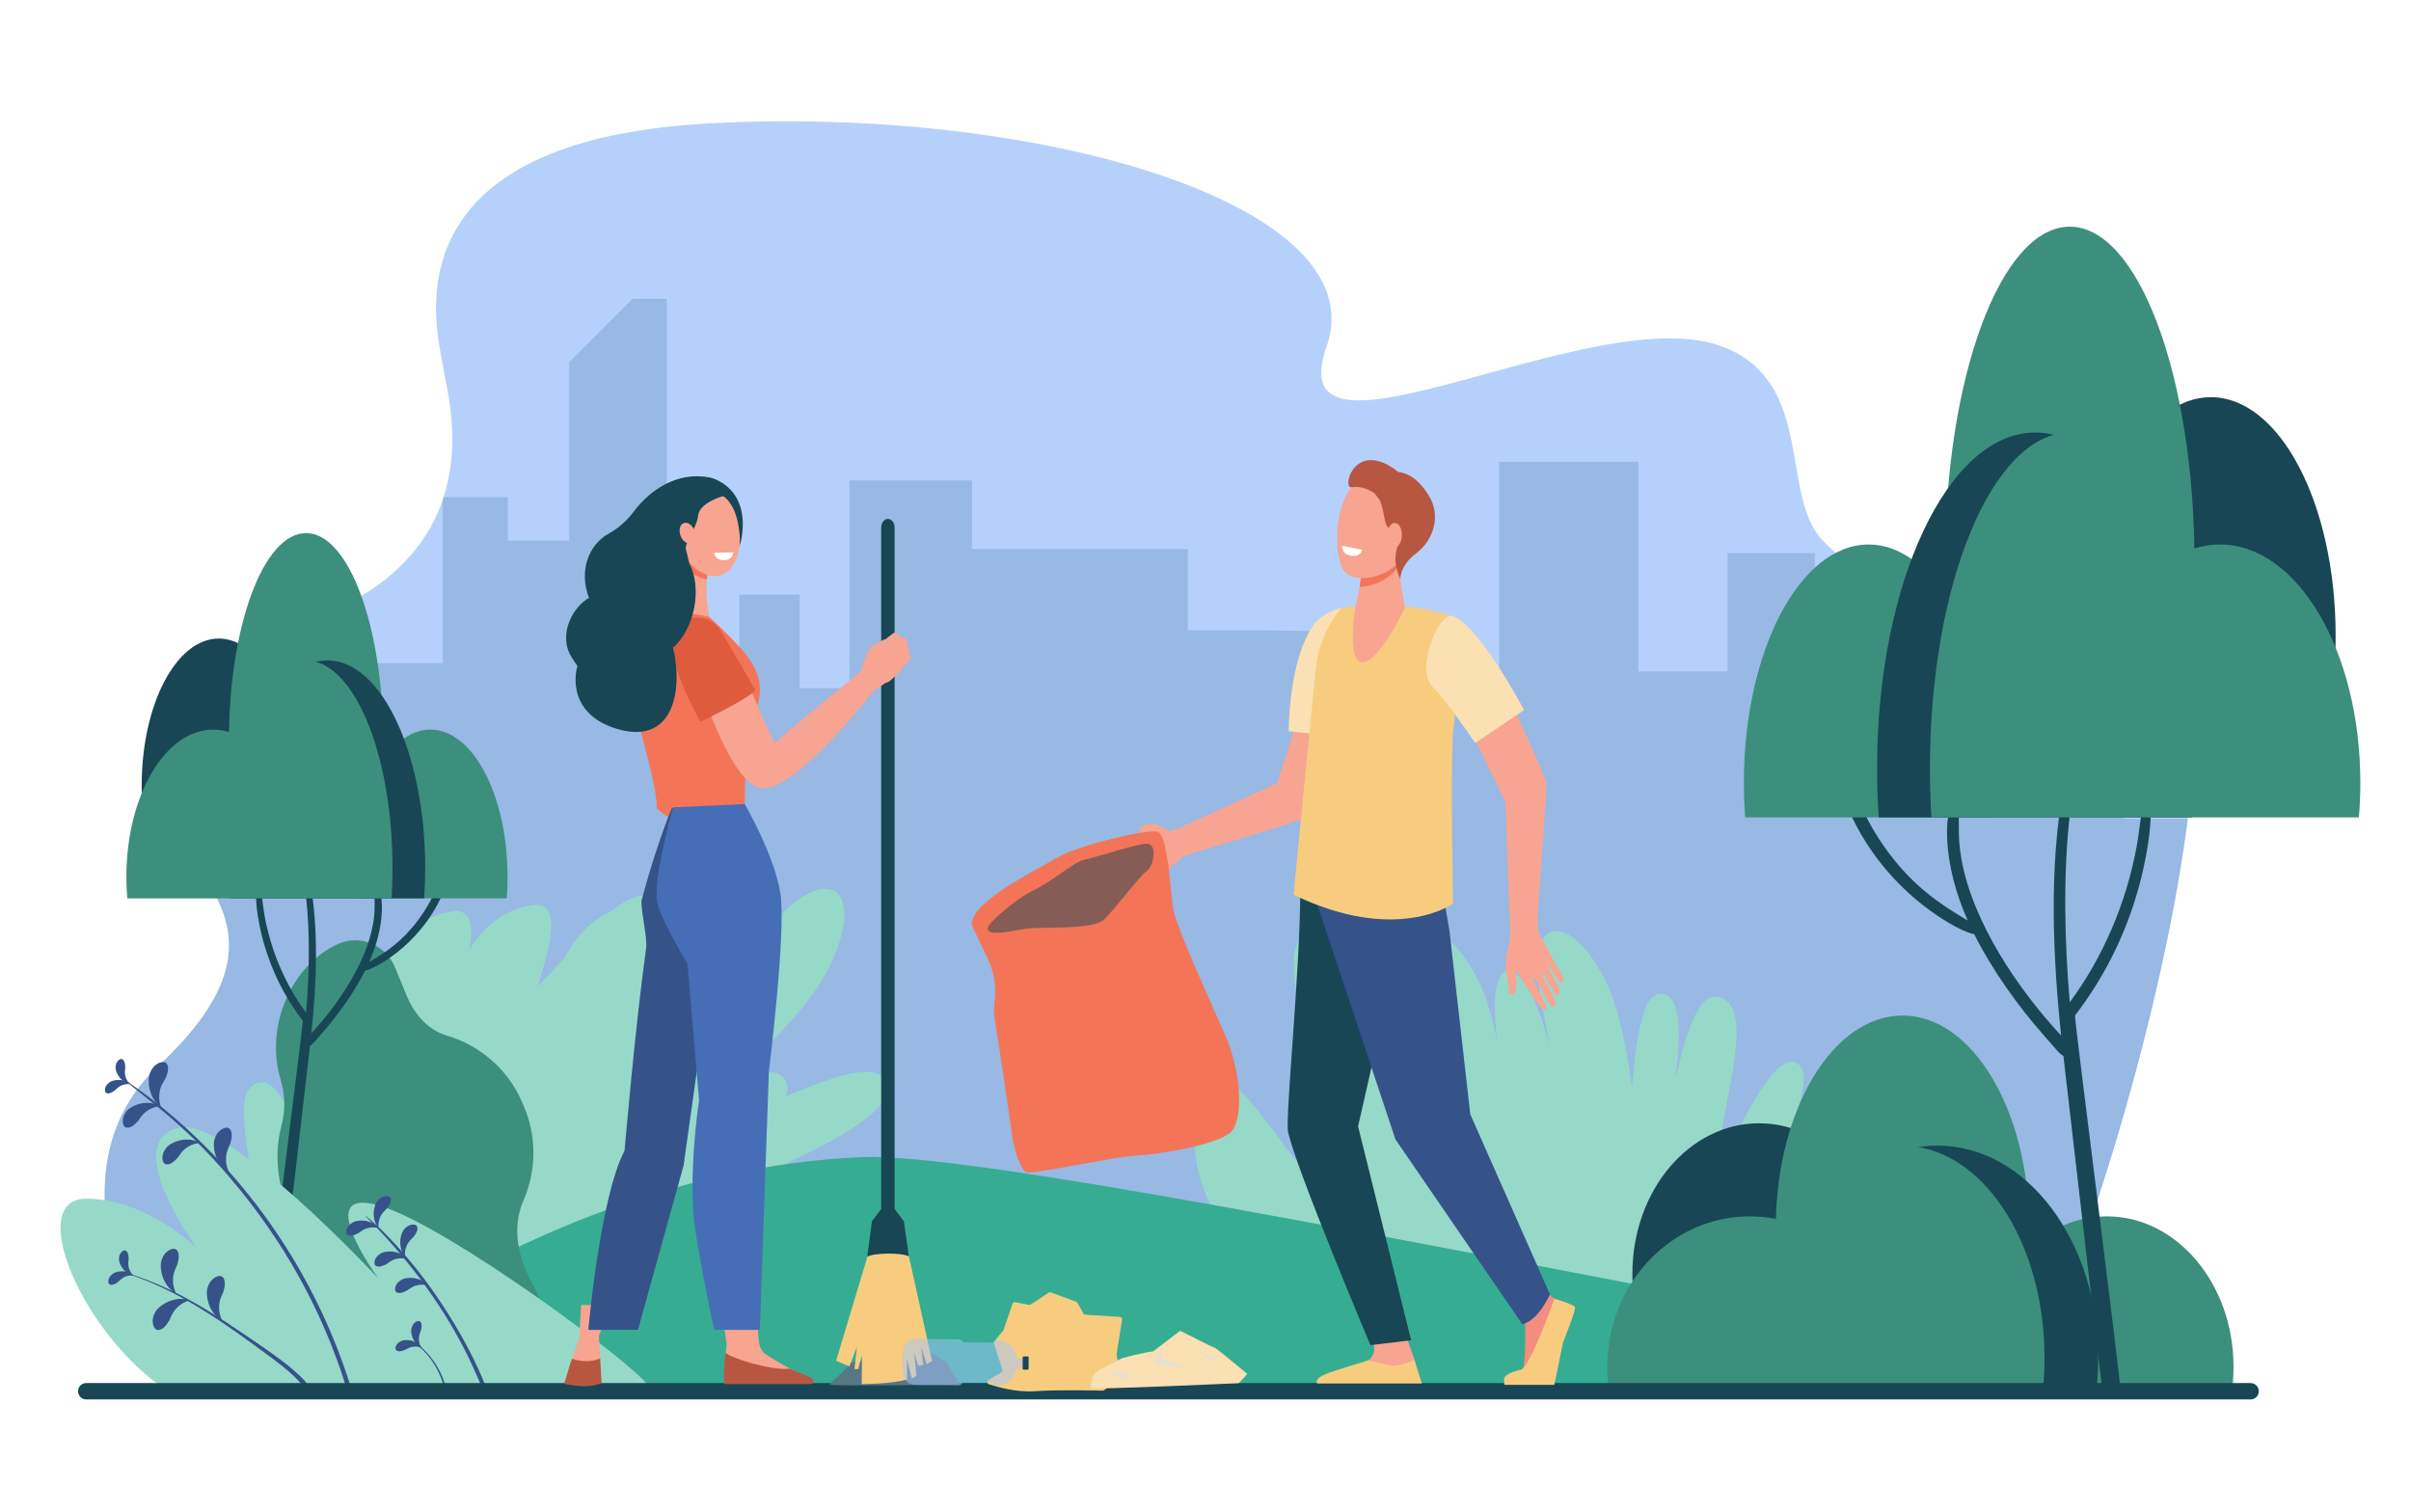 <?xml version="1.0" encoding="utf-8"?>
<!-- Generator: Adobe Illustrator 27.5.0, SVG Export Plug-In . SVG Version: 6.00 Build 0)  -->
<svg version="1.1" id="Layer_1" xmlns="http://www.w3.org/2000/svg" xmlns:xlink="http://www.w3.org/1999/xlink" x="0px" y="0px"
	 viewBox="0 0 3189 2000" style="enable-background:new 0 0 3189 2000;" xml:space="preserve">
<rect style="fill:#FFFFFF;" width="3189" height="2000"/>
<g>
	<path style="fill:#B5D1FB;" d="M2673.736,1829.889c96.019-144.187,333.028-952.154,178.229-1046.203
		c-170.067-103.324-306.728,68.882-440.351-67.869c-58.278-59.643-10.123-207.66-130.586-256.283
		c-169.206-68.296-593.206,188.413-526.396-1.013c66.813-189.426-387.709-320.099-821.222-295.013
		c-433.513,25.086-353.042,281.844-346.969,323.376c6.074,41.532,69.849,242.101-177.152,334.281
		c-247,92.18-190.312,217.789-166.017,289.71c21.16,62.642,140.71,136.752-33.405,298.827
		c-144.961,134.937-31.362,351.456,10.747,420.187H2673.736z"/>
	<path style="opacity:0.5;fill:#7AA3CC;" d="M2893.671,1083.254h-84.204V763.017c-90.998-33.638-172.575,1.777-249.859,7.555v57.018
		h-159.251v-95.895h-115.319v156.554h-118.065V610.847H1983.01c0,0,0,293.881,0,310.36h-54.914v-84.452h-53.541l-207.301-2.959
		h-96.099V726.202h-285.554v-90.636h-161.996v274.655h-65.897V786.626h-79.625v90.613h-96.1V395.242H836.68l-83.744,83.77v236.203
		h-81.222v-57.678h-84.917c-0.433,1.349-0.884,2.698-1.346,4.049c-0.001,0.003-0.001,0.005-0.003,0.007v215.668H453.654v-75.4
		c-13.543,6.843-28.29,13.305-44.364,19.304c-247,92.18-190.312,217.789-166.017,289.71c21.16,62.642,140.71,136.752-33.405,298.827
		c-144.961,134.937-31.362,351.456,10.747,420.187h2453.121C2736.336,1735.887,2858.859,1359.756,2893.671,1083.254
		L2893.671,1083.254z"/>
	<path style="fill:#96D9C9;" d="M919.017,1839.037c18.602-15.943,29.855-32.855,26.974-49.674
		c-5.14-30.004-47.736-10.723-49.354-32.385c-2.816-37.693,159.769-28.877,154.397-77.203
		c-5.252-47.25-124.752,30.043-129.752-4.105c-3.087-21.088,177.59-19.305,181.262-67.248
		c3.671-47.945-130.732-1.561-157.213-15.645c-26.482-14.084,254.734-99.412,226.586-162.109
		c-22.958-51.135-210.429,68.486-241.309,56.477c-30.88-12.01,118.928-113.232,165.236-205.863
		c47.889-95.793,8.745-144.023-67.048-67.843c-75.793,76.181-200.519,221.589-205.646,177.792
		c-5.126-43.797,80.073-205.729,10.861-193.607c-121.753,21.322-131.808,222.783-169.549,380.238
		c-3.997,16.674-44.727-179.621-94.103-120.449c-25.398,30.436,21.704,254.564,51.064,381.625H919.017z"/>
	<path style="fill:#96D9C9;" d="M681.016,1847.367c18.603-15.943,29.855-32.854,26.974-49.674
		c-5.14-30.003-47.736-10.722-49.355-32.384c-2.816-37.693,159.769-28.877,154.397-77.204
		c-5.253-47.25-124.753,30.043-129.752-4.105c-3.088-21.088,177.59-19.304,181.262-67.248c3.671-47.945-130.732-1.56-157.213-15.644
		c-26.481-14.084,254.734-99.413,226.587-162.11c-22.958-51.135-210.429,68.487-241.309,56.478
		c-30.88-12.011,118.928-113.233,165.236-205.863c47.889-95.793,8.746-144.024-67.048-67.845
		c-75.792,76.182-200.519,221.59-205.645,177.793c-5.126-43.797,80.073-205.729,10.861-193.607
		c-121.754,21.322-131.808,222.784-169.549,380.239c-3.997,16.673-48.35-203.743-97.726-144.571
		c-25.398,30.437,31,268.805,114,405.746H681.016z"/>
	<path style="fill:#96D9C9;" d="M786.896,1839.037c18.603-15.943,29.855-32.855,26.974-49.674
		c-5.14-30.004-47.736-10.723-49.355-32.385c-2.816-37.693,159.769-28.877,154.397-77.203
		c-5.253-47.25-124.753,30.043-129.752-4.105c-3.087-21.088,177.59-19.305,181.262-67.248
		c3.671-47.945-130.732-1.561-157.214-15.645c-26.481-14.084,254.734-99.412,226.587-162.109
		c-22.958-51.135-210.429,68.486-241.309,56.477c-30.88-12.01,118.928-113.232,165.236-205.863
		c47.889-95.793,8.746-144.023-67.048-67.843c-75.793,76.181-200.519,221.589-205.645,177.792
		c-5.126-43.797,80.073-205.729,10.861-193.607c-121.753,21.322-131.807,222.783-169.549,380.238
		c-3.997,16.674-80.491-280.694-126.553-218.908c-48.492,65.047,54.154,353.023,83.515,480.084H786.896z"/>
	<path style="fill:#96D9C9;" d="M2415.672,1677.65c-24.848-12.368-33.491,29.292-50.31,18.825
		c-29.266-18.214,64.411-132.886,25.944-154.944c-37.607-21.566-44.775,107.794-72.601,93.092
		c-17.184-9.079,94.188-197.717,60.853-226.213c-33.334-28.496-84.822,107.053-95.822,107.053
		c-27.289,0,50.228-183.695-11.033-196.758c-27.387-5.84-43.502,52.234-56.657,108.578c6.509-53.156,7.67-101.346-11.81-110.662
		c-29.887-14.293-39.879,51.22-45.425,122.014c-7.004-47.884-16.528-105.055-36.899-144.438
		c-44.855-86.719-101.36-83.921-85.91,12.739c3.729,23.322,8.896,50.906,14.102,79.059l-0.001-0.004
		c-32.36-131.342-88.343-137.865-69.022-5.122c-6.263-31.421-14.693-62.419-27.238-86.672
		c-44.855-86.719-101.36-83.921-85.91,12.739c6.017,37.636,15.782,86.367,23.4,130.68c-9.785,42.641-18.144,81.933-28.768,88.716
		c-0.227,0.145-0.45,0.271-0.672,0.388c-4.431-5.565-9.041-11.636-13.764-17.941c-11.135-43.297-15.99-151.648-48.541-214.581
		c-44.856-86.719-101.361-83.921-85.911,12.739c7.36,46.043,20.333,108.693,28.118,159.542c-9.411,30-9.013,59.218-1.098,88.602
		c-1.768,0.423-3.883-0.021-6.381-1.434c-34.997-19.802-108.546-169.511-136.735-112.154
		c-49.589,100.899,15.134,190.349,110.835,302.794c10.133,11.906-81.339,1.693-64.247,69.798
		c2.349,9.355,11.521,17.458,24.833,24.448h154.256h168.07h110.506h154.255h168.071
		C2438.168,1770.812,2446.517,1693.003,2415.672,1677.65z"/>
	<path style="fill:#36AD92;" d="M396.741,1830.373c0,0,325.053-282.356,744.177-299.701
		c140.741-5.825,717.039,110.949,1202.332,202.693c20.4,3.857,64.51,41.614,85.166,45.497
		c229.74,43.185,443.846,52.313,513.096,55.101L396.741,1830.373z"/>
	<g>
		<path style="fill:#184655;" d="M2492.551,1714.029c1.164-9.473,1.771-19.163,1.771-29.021
			c0-109.946-75.03-199.076-167.586-199.076c-92.555,0-167.585,89.13-167.585,199.076c0,9.858,0.607,19.549,1.771,29.021H2492.551z"
			/>
		<path style="fill:#3C8F7C;" d="M2682.213,1665.104c1.164-13.361,1.771-27.026,1.771-40.93c0-155.053-75.03-280.75-167.585-280.75
			s-167.585,125.697-167.585,280.75c0,13.903,0.606,27.568,1.771,40.93H2682.213z"/>
		<path style="fill:#3C8F7C;" d="M2620.853,1837.143c-1.165-9.475-1.771-19.163-1.771-29.021
			c0-109.947,75.03-199.076,167.585-199.076c92.554,0,167.585,89.129,167.585,199.076c0,9.858-0.606,19.547-1.771,29.021H2620.853z"
			/>
		<path style="fill:#184655;" d="M2352.646,1837.143c-1.478-13.36-2.246-27.025-2.246-40.928
			c0-155.055,95.116-280.752,212.447-280.752s212.447,125.697,212.447,280.752c0,13.902-0.77,27.567-2.246,40.928H2352.646z"/>
		<path style="fill:#3C8F7C;" d="M2515.764,1515.463c-58.641,0-111.027,39.877-145.602,102.416
			c-17.605-5.742-36.313-8.834-55.703-8.834c-104.111,0-188.512,89.129-188.512,199.076c0,9.858,0.683,19.547,1.993,29.021h574.343
			c1.31-13.36,1.992-27.025,1.992-40.928C2704.275,1641.16,2619.875,1515.463,2515.764,1515.463z"/>
	</g>
	<g>
		<path style="fill:#184655;" d="M2437.752,1044.431c0.15-5.014,7.07-8.908,10.74-4.462c3.658,4.432,3.503,1.438,7.066,11.025
			c10.229,27.518,25.263,54.142,42.762,77.409c33.528,44.579,66.721,67.068,104.406,89.353
			c-15.529-34.989-25.929-72.334-27.254-110.008c-0.482-13.729-0.219-27.968,5.654-40.565c1.641-3.519,7.942-2.796,8.582,1.125
			c3.165,19.44-1.494,34.097,4.798,68.889c15.015,83.02,74.438,171.076,131.763,232.739
			c-10.993-104.391-16.321-223.027,3.339-328.318c3.226-17.271,8.353-33.697,13.116-50.571c1.121-3.969,6.762-2.263,6.068,1.677
			c-0.99,5.615-10.356,78.071-10.922,83.064c-9.086,80.188-7.271,169.02-0.199,250.028c44.467-60.217,74.229-130.642,88.146-204.187
			c4.114-21.74,5.212-44.187,10.98-65.522c0.793-2.939,5.65-3.256,6.254,0c5.924,31.966-5.938,88.514-14.582,119.239
			c-17.518,62.264-45.547,118.076-83.866,167.935c-1.489,1.938,61.54,489.154,59.845,495.324
			c-2.857,10.404-20.982,17.706-23.794-0.753c-1.146-7.518-35.777-303.762-51.405-440.989c-5.904-3.254-9.703-9.041-24.894-26.114
			c-35.155-39.519-69.919-88.688-93.154-135.061c-13.943-0.793-114.629-49.783-164.573-161.339
			c-1.439-3.215-7.925-18.316-8.853-21.685C2436.982,1049.779,2437.666,1047.28,2437.752,1044.431z"/>
		<path style="fill:#184655;" d="M2761.113,886.462c-1.146-14.995-1.744-30.332-1.744-45.935
			c0-174.023,73.86-315.097,164.973-315.097c91.111,0,164.972,141.074,164.972,315.097c0,15.603-0.597,30.94-1.743,45.935H2761.113z
			"/>
		<path style="fill:#3C8F7C;" d="M2574.409,809.022c-1.147-21.148-1.743-42.776-1.743-64.781
			c0-245.419,73.859-444.371,164.972-444.371s164.972,198.952,164.972,444.371c0,22.005-0.597,43.633-1.743,64.781H2574.409z"/>
		<path style="fill:#3C8F7C;" d="M2634.812,1081.324c1.147-14.995,1.743-30.332,1.743-45.936
			c0-174.022-73.859-315.096-164.971-315.096c-91.112,0-164.973,141.074-164.973,315.096c0,15.604,0.596,30.94,1.743,45.936
			H2634.812z"/>
		<path style="fill:#184655;" d="M2898.838,1081.324c1.453-21.147,2.211-42.775,2.211-64.779
			c0-245.42-93.633-444.372-209.136-444.372c-115.502,0-209.134,198.951-209.134,444.372c0,22.004,0.756,43.632,2.21,64.779
			H2898.838z"/>
		<path style="fill:#3C8F7C;" d="M2738.262,572.173c57.727,0,109.297,63.116,143.332,162.102
			c17.33-9.089,35.745-13.983,54.834-13.983c102.488,0,185.572,141.074,185.572,315.097c0,15.604-0.672,30.939-1.961,45.935
			h-565.388c-1.29-21.147-1.962-42.775-1.962-64.779C2552.689,771.125,2635.773,572.173,2738.262,572.173z"/>
	</g>
	<path style="fill:#3C8F7C;" d="M538.304,1318.048l-16.289-39.44c-12.66-28.999-45.849-42.5-74.132-30.152l0,0
		c-61.857,27.002-98.039,109.196-76.737,179.62c6.019,19.899,6.538,41.17,1.065,61.509c-7.364,27.368-10.517,72.061,16.491,129.343
		l8.445,27.282c13.312,30.496,39.698,52.869,71.225,61.83c18.439,5.242,34.606,18.594,42.997,37.816l17.41,39.881
		c19.247,44.094,69.711,64.619,112.713,45.848l24.535-10.711c43.003-18.771,62.261-69.732,43.014-113.824l0,0
		c-31.371-52.613-28.294-92.224-16.578-119.211c17.226-39.684,17.629-85.092,0.085-125.281l-2.46-5.635
		c-18.517-42.42-54.937-73.799-98.628-86.877C572.17,1364.271,552.176,1349.826,538.304,1318.048z"/>
	<g>
		<path style="fill:#184655;" d="M590.238,1165.578c-0.093-3.1-4.372-5.508-6.641-2.759c-2.262,2.74-2.166,0.89-4.369,6.817
			c-6.325,17.014-15.62,33.476-26.44,47.862c-20.73,27.563-41.253,41.469-64.555,55.246c9.602-21.634,16.032-44.724,16.851-68.018
			c0.298-8.488,0.135-17.292-3.496-25.081c-1.014-2.176-4.911-1.729-5.306,0.695c-1.957,12.02,0.923,21.082-2.967,42.594
			c-9.284,51.332-46.025,105.777-81.47,143.904c6.797-64.545,10.092-137.899-2.065-203.001c-1.994-10.679-5.163-20.836-8.109-31.269
			c-0.693-2.454-4.181-1.398-3.752,1.037c0.612,3.472,6.403,48.271,6.753,51.359c5.618,49.58,4.496,104.505,0.123,154.593
			c-27.494-37.232-45.896-80.776-54.501-126.25c-2.544-13.441-3.223-27.319-6.789-40.513c-0.492-1.816-3.495-2.013-3.867,0
			c-3.663,19.766,3.671,54.729,9.016,73.727c10.832,38.498,28.162,73.007,51.855,103.835c0.921,1.198-38.05,302.446-37.003,306.261
			c1.767,6.433,12.974,10.947,14.712-0.466c0.708-4.647,22.122-187.817,31.784-272.665c3.651-2.012,6-5.59,15.392-16.146
			c21.737-24.435,43.232-54.836,57.598-83.508c8.621-0.491,70.875-30.782,101.756-99.758c0.89-1.987,4.9-11.324,5.474-13.406
			C590.713,1168.885,590.291,1167.34,590.238,1165.578z"/>
		<path style="fill:#184655;" d="M390.302,1067.906c0.71-9.271,1.078-18.755,1.078-28.402c0-107.599-45.668-194.825-102.003-194.825
			c-56.334,0-102.002,87.227-102.002,194.825c0,9.647,0.369,19.131,1.078,28.402H390.302z"/>
		<path style="fill:#3C8F7C;" d="M505.742,1020.024c0.71-13.076,1.079-26.449,1.079-40.055
			c0-151.744-45.669-274.756-102.003-274.756c-56.335,0-102.003,123.012-102.003,274.756c0,13.606,0.369,26.978,1.078,40.055
			H505.742z"/>
		<path style="fill:#3C8F7C;" d="M468.395,1188.39c-0.709-9.271-1.078-18.755-1.078-28.401c0-107.6,45.667-194.826,102.002-194.826
			c56.335,0,102.003,87.226,102.003,194.826c0,9.646-0.369,19.13-1.078,28.401H468.395z"/>
		<path style="fill:#184655;" d="M305.147,1188.39c-0.899-13.075-1.367-26.448-1.367-40.054
			c0-151.744,57.894-274.756,129.309-274.756c71.415,0,129.308,123.013,129.308,274.756c0,13.605-0.467,26.979-1.366,40.054H305.147
			z"/>
		<path style="fill:#3C8F7C;" d="M404.431,873.58c-35.693,0-67.579,39.025-88.623,100.229c-10.715-5.62-22.101-8.646-33.904-8.646
			c-63.369,0-114.74,87.226-114.74,194.826c0,9.648,0.416,19.13,1.213,28.401h349.581c0.798-13.075,1.213-26.448,1.213-40.054
			C519.171,996.592,467.8,873.58,404.431,873.58z"/>
	</g>
	<path style="fill:#96D9C9;" d="M855.829,1831.08c-25.029-32.449-260.16-205.919-349.652-234.891
		c-98.785-31.979-5.681,95.035-5.681,95.035s-199.289-214.78-264.086-199.443c-79.597,18.84,24.537,159.708,24.537,159.708
		s-66.394-65.771-146.908-65.771c-78.36,0-10.801,167.233,95.485,245.749L855.829,1831.08z"/>
	<g>
		<g>
			<g>
				<path style="fill:#355389;" d="M156.824,1423.674c7.539,4.553,14.448,10.685,21.327,16.166
					c37.433,29.82,75.41,58.675,127.046,119.342c69.039,81.113,120.608,173.226,152.058,273.822c1.125,3.6,6.798,2.057,5.654-1.563
					c-20.461-64.709-49.478-126.612-85.97-183.784C278.349,1493.192,155.495,1422.871,156.824,1423.674L156.824,1423.674z"/>
			</g>
			<g>
				<path style="fill:#355389;" d="M482.855,1608.17c51.712,51.5,96.794,109.869,130.497,174.785
					c9.462,18.223,17.466,36.973,25.716,55.755c1.095,2.493,5.337,0.715,4.415-1.867c-0.919-2.573-1.839-5.147-2.759-7.722
					c-0.541-1.514-3.273-1.436-3.031,0.411c0.349,2.651,0.697,5.304,1.045,7.955c1.581-0.215,3.163-0.43,4.745-0.645
					c-12.818-33.939-30.607-66.648-49.75-97.37C536.357,1647.393,476.946,1602.284,482.855,1608.17L482.855,1608.17z"/>
			</g>
			<path style="fill:#355389;" d="M218.939,1426.454c-1.409,2.826-7.229,10.486-8.017,19.628
				c-1.526,8.776,1.978,19.034,2.153,18.634c0.534,0.142-8.691-5.769-12.773-16.595c-4.784-10.267-4.427-25.447-0.918-30.934
				c5.71-12.103,18.137-14.923,21.301-9.853C223.995,1412.349,221.683,1420.088,218.939,1426.454z"/>
			<path style="fill:#355389;" d="M304.609,1512.723c-1.062,2.963-5.914,11.229-5.616,20.365c-0.475,8.861,4.2,18.592,4.327,18.176
				c0.546,0.076-9.275-4.676-14.591-14.9c-5.942-9.588-7.379-24.646-4.555-30.488c4.221-12.647,16.179-16.91,19.907-12.271
				C307.946,1498.171,306.572,1506.1,304.609,1512.723z"/>
			<path style="fill:#355389;" d="M547.026,1636.116c-1.528,1.751-7.093,6.126-9.348,12.493c-2.713,5.971-2.116,13.934-1.917,13.682
				c0.355,0.2-5.125-5.73-6.029-14.206c-1.509-8.206,1.558-18.96,5.075-22.216c6.31-7.561,15.688-7.256,17.004-3.053
				C553.241,1627.006,550.16,1632.09,547.026,1636.116z"/>
			<path style="fill:#355389;" d="M511.916,1598.429c-1.528,1.752-7.094,6.126-9.348,12.495c-2.713,5.969-2.116,13.933-1.917,13.681
				c0.355,0.2-5.125-5.73-6.029-14.206c-1.508-8.208,1.558-18.96,5.075-22.216c6.31-7.562,15.688-7.257,17.004-3.054
				C518.131,1589.318,515.051,1594.402,511.916,1598.429z"/>
			<path style="fill:#355389;" d="M473.963,1631.312c1.986-1.204,7.251-5.938,13.897-7.054c6.335-1.639,14.049,0.339,13.767,0.492
				c0.135,0.385-4.733-6.06-12.896-8.431c-7.796-2.92-18.888-1.766-22.698,1.14c-8.523,4.914-9.859,14.228-5.962,16.26
				C463.935,1635.861,469.464,1633.705,473.963,1631.312z"/>
			<path style="fill:#355389;" d="M511.215,1672.208c1.986-1.204,7.252-5.938,13.897-7.054c6.335-1.64,14.049,0.339,13.767,0.491
				c0.135,0.386-4.733-6.058-12.898-8.43c-7.795-2.919-18.888-1.766-22.697,1.14c-8.524,4.914-9.859,14.228-5.962,16.26
				C501.186,1676.758,506.715,1674.602,511.215,1672.208z"/>
			<path style="fill:#355389;" d="M538.462,1707.141c1.986-1.204,7.251-5.938,13.896-7.055c6.335-1.639,14.049,0.339,13.768,0.492
				c0.134,0.385-4.734-6.06-12.897-8.43c-7.796-2.92-18.888-1.767-22.698,1.139c-8.523,4.914-9.859,14.229-5.961,16.262
				C528.434,1711.689,533.962,1709.533,538.462,1707.141z"/>
			<path style="fill:#355389;" d="M182.639,1482.901c1.821-2.265,5.993-10.084,13.327-14.242c6.747-4.64,16.655-5.62,16.388-5.319
				c0.323,0.396-8.143-5.094-18.747-4.383c-10.405-0.092-22.949,6.016-26.188,11.063c-7.925,9.426-5.526,20.943-0.081,21.662
				C172.79,1492.545,178.37,1487.642,182.639,1482.901z"/>
			<path style="fill:#355389;" d="M235.075,1531.455c1.821-2.266,5.993-10.084,13.327-14.242c6.746-4.641,16.654-5.62,16.389-5.32
				c0.322,0.396-8.144-5.093-18.748-4.382c-10.406-0.091-22.949,6.015-26.189,11.062c-7.925,9.426-5.526,20.943-0.081,21.662
				C225.227,1541.098,230.807,1536.195,235.075,1531.455z"/>
			<path style="fill:#355389;" d="M151.755,1442.58c1.442-1.182,5.091-5.538,10.245-7.178c4.848-2.02,11.198-1.322,10.991-1.169
				c0.151,0.291-4.442-4.276-11.194-5.235c-6.522-1.437-15.204,0.736-17.903,3.477c-6.218,4.869-6.229,12.419-2.904,13.592
				C144.301,1447.33,148.45,1444.991,151.755,1442.58z"/>
			<path style="fill:#355389;" d="M165.682,1411.994c-0.074,1.865-1.352,7.41,0.439,12.525c1.306,5.099,5.679,9.77,5.677,9.512
				c0.322-0.055-6.079-0.989-10.902-5.824c-5.064-4.363-8.552-12.627-7.991-16.438c0.142-7.91,6.151-12.458,9.085-10.499
				C164.985,1403.164,165.616,1407.896,165.682,1411.994z"/>
			<g>
				<g>
					<path style="fill:#355389;" d="M546.183,1775.028c2.987,1.868,10.568,8.237,14.451,12.188
						c10.65,10.835,20.295,26.264,25.562,43.683c0.334,1.106,0.444,2.12,1.463,2.765c0.247,0.156,0.62,0.059,0.758-0.199
						c0.622-1.164,0.104-2.241-0.241-3.459c-2.476-8.74-7.559-19.711-15.214-30.381c-12.955-18.057-22.568-22.229-26.719-24.699
						C546.177,1774.887,546.119,1774.987,546.183,1775.028L546.183,1775.028z"/>
				</g>
				<path style="fill:#355389;" d="M535.642,1785.795c1.693-0.776,6.324-4.063,11.723-4.34c5.2-0.724,11.168,1.564,10.928,1.66
					c0.072,0.319-3.218-5.266-9.508-7.908c-5.946-3.046-14.893-3.149-18.196-1.185c-7.245,3.131-9.163,10.433-6.243,12.411
					C527.231,1788.498,531.835,1787.289,535.642,1785.795z"/>
				<path style="fill:#355389;" d="M556.838,1759.744c-0.543,1.786-3.18,6.824-2.739,12.229c-0.026,5.264,3.026,10.894,3.088,10.643
					c0.326,0.03-5.63-2.5-9.075-8.402c-3.797-5.508-5.084-14.389-3.58-17.932c2.135-7.616,9.097-10.489,11.44-7.849
					C558.394,1751.025,557.81,1755.763,556.838,1759.744z"/>
			</g>
			<g>
				<g>
					<path style="fill:#355389;" d="M163.184,1683.251c72.708,22.301,135.64,68.341,196.145,113.071
						c40.801,30.163,37.371,35.891,45.907,40.85c1.383,0.804,3.169-0.528,2.72-2.097c-2.196-7.658-10.523-14.142-16.18-19.383
						c-6.585-6.101-13.605-11.722-20.795-17.086c-15.383-11.476-31.364-22.212-47.212-33.028
						c-32.24-22.002-65.223-43.203-100.5-60.021c-19.34-9.219-39.319-17.017-59.92-22.902
						C162.964,1682.545,162.804,1683.135,163.184,1683.251L163.184,1683.251z"/>
				</g>
				<path style="fill:#355389;" d="M234.477,1672.908c-1.061,2.962-5.914,11.229-5.616,20.363c-0.475,8.862,4.2,18.593,4.327,18.178
					c0.545,0.076-9.276-4.677-14.591-14.9c-5.943-9.588-7.379-24.646-4.555-30.489c4.221-12.647,16.179-16.91,19.907-12.271
					C237.814,1658.355,236.44,1666.284,234.477,1672.908z"/>
				<path style="fill:#355389;" d="M295.445,1708.853c-1.061,2.962-5.914,11.229-5.616,20.364c-0.476,8.863,4.2,18.593,4.327,18.177
					c0.545,0.076-9.276-4.677-14.591-14.9c-5.943-9.587-7.379-24.646-4.555-30.487c4.22-12.648,16.179-16.912,19.907-12.271
					C298.782,1694.301,297.408,1702.229,295.445,1708.853z"/>
				<path style="fill:#355389;" d="M223.82,1746.955c1.466-2.784,4.284-11.951,11.213-17.889c6.206-6.326,16.526-9.422,16.304-9.048
					c0.424,0.353-9.697-3.719-20.81-0.763c-11.067,2.061-23.126,11.147-25.526,17.178c-6.47,11.652-1.548,23.385,4.383,23.019
					C215.352,1759.236,220.265,1752.873,223.82,1746.955z"/>
				<path style="fill:#355389;" d="M156.233,1695.752c1.442-1.181,5.091-5.537,10.245-7.178c4.847-2.02,11.199-1.322,10.992-1.168
					c0.15,0.291-4.442-4.277-11.195-5.236c-6.522-1.436-15.203,0.737-17.902,3.477c-6.217,4.869-6.229,12.419-2.904,13.592
					C148.778,1700.502,152.928,1698.164,156.233,1695.752z"/>
				<path style="fill:#355389;" d="M170.159,1665.166c-0.074,1.866-1.352,7.41,0.439,12.525c1.305,5.1,5.678,9.77,5.676,9.512
					c0.323-0.054-6.079-0.988-10.901-5.824c-5.065-4.363-8.552-12.627-7.992-16.438c0.142-7.91,6.151-12.458,9.085-10.498
					C169.463,1656.338,170.093,1661.068,170.159,1665.166z"/>
			</g>
		</g>
	</g>
	<path style="fill:#184655;" d="M2976.807,1851.275H114.104c-6.001,0-10.866-4.865-10.866-10.866l0,0
		c0-6.002,4.865-10.867,10.866-10.867h2862.702c6.002,0,10.865,4.865,10.865,10.867l0,0
		C2987.672,1846.41,2982.809,1851.275,2976.807,1851.275z"/>
	<g>
		<path style="fill:#567883;" d="M1110.04,1819.244l16.434-17.053l38.68-5.244l10.619-11.933l39.927-5.569l37.435,23.496
			l16.014,28.711c0,0-171.75,2.266-171.75-0.002C1097.399,1829.385,1110.04,1819.244,1110.04,1819.244z"/>
		<path style="fill:#184655;" d="M869.287,675.225c-8.472,34.933,37.374,60.297,73.675,61.225
			c23.593,0.603,34.437-1.82,38.252-26.683c6.188-40.326-10.428-64.91-33.706-75.084
			C917.469,621.555,876.276,646.407,869.287,675.225z"/>
		<path style="fill:#F8A492;" d="M2052.329,1265.15c-4.032-10.453-13.456-20.266-16.893-33.25
			c-1.155-4.361-1.686-10.404-1.839-16.98c3.49-48.729,13.126-175.288,11.479-181.6c-1.95-7.479-62.028-139.574-62.028-139.574
			l-50.458,47.03l58.371,119.806c0.488,6.997,5.06,136.766,5.06,136.766s1.631,26.299,1.473,39.955
			c-0.482,6.625-1.834,12.439-3.187,17.416c-1.7,6.262-3.5,19.188-3.123,22.306c0.438,3.626,1.585,11.071,2.335,15.54
			c0.748,4.471,1.443,9.746,2.123,12.064c0.414,1.41,0.078,4.683-0.247,7.028c-0.484,3.495,3.584,5.786,6.283,3.524
			c2.545-2.131,3.331-6.83,3.807-9.751c1.339-8.247-1.338-21.282-0.099-21.026s12.841,19.584,14.309,21.707
			c1.469,2.125,15.073,24.515,19.149,27.98c4.076,3.464,6.899,1.5,6.645-1.576c-0.22-2.648-16.731-34.976-16.731-34.976
			s-2.098-4.126,0.303-3.526c2.4,0.602,17.449,29.922,20.507,33.873c3.058,3.953,6.956,5.15,8.067,0.563
			c1.351-5.579-16.637-35.879-16.637-35.879s-2.188-3.838-0.305-4.145c1.882-0.306,14.271,24.856,16.504,26.573
			c2.232,1.717,5.956,1.18,6.105-3.213c0.18-5.174-16.11-32.085-16.11-32.085s-0.658-2.395,0.723-2.058
			c1.381,0.336,13.47,21.027,16.51,22.186c2.552,0.973,3.464-1.309,3.464-1.309
			C2070.891,1294.091,2056.361,1275.604,2052.329,1265.15z"/>
		<path style="fill:#F7CC7F;" d="M1154.56,1638.439l-48.668,161.65l17.52,7.418l10.123-25.77l-3.309,29.285h4.866l5.062-18.353
			l-0.389,38.267c0,0,40.492,0,59.958-6.249v-27.331l6.229,26.16l6.174-3.402c0,0-3.06-32.129-2.669-30.178
			c0.389,1.953,5.061,16.79,5.061,16.79l6.619-1.092l-2.726-23.507l7.397,22.256l7.008-3.904l-35.819-162.041l-18.689-20.695
			L1154.56,1638.439z"/>
		<g>
			<path style="fill:#184655;" d="M1174.414,1654.105c-4.892,0-8.859-5.113-8.859-11.42V697.792c0-6.307,3.967-11.42,8.859-11.42
				c4.894,0,8.859,5.113,8.859,11.42v944.893C1183.273,1648.992,1179.308,1654.105,1174.414,1654.105z"/>
		</g>
		<path style="fill:#F7A491;" d="M1004.047,1775.988c-1.977-14.186-2.6-35.98-2.393-61.132H951.97
			c5.168,35.611,9.213,63.329,9.213,63.329l-1.235,11.256l-0.032,33.24h108.699c0,0-23.071-10.336-55.343-30.764
			C1010.884,1790.408,1005.384,1785.592,1004.047,1775.988z"/>
		<path style="fill:#F7A491;" d="M792.143,1767.637l14.445-41.394h-37.823c-1.969,26.569-2.705,44.5-2.705,44.5l-9.614,27.218
			l-6.616,30.479c0,0,24.851,5.974,41.727-3.348l2.297-28.015L792.143,1767.637z"/>
		<path style="fill:#F47458;" d="M988.345,867.944c-13.117-17.931-67.238-69.872-73.249-69.765
			c-17.527,0.308-75.056,0.33-86.303,6.042l0.543,98.88c1.834,8.298,41.547,137.581,39.242,165.88l0.275,0.265
			c33.286,32.146,85.782,29.621,116.225-5.592l0,0c0,0-0.131-39.217,4.557-74.99C996.977,932.623,1020.929,912.485,988.345,867.944z
			"/>
		<path style="fill:#F7A491;" d="M897.46,742.516c0,0,1.518,36.48-1.761,50.311c-3.276,13.831-7.645,14.877,20.482,19.085
			c11.049,1.653,21.703,4.12,21.703,4.12s-2.886-20.311-3.323-28.884c-0.718-14.12,3.251-57.724,3.251-57.724L897.46,742.516z"/>
		<path style="fill:#F47458;" d="M918.88,760.669c5.787,3.129,11.192,4.975,16.177,5.742c0.957-17.225,2.756-36.989,2.756-36.989
			l-38.498,12.49C903.784,749.374,910.135,755.942,918.88,760.669z"/>
		<path style="fill:#B75742;" d="M793.849,1796.947c-14.845,6.613-30.826,2.625-37.254,0.516l-2.136,5.751l-8.185,27.296
			c0,0,32.579,8.083,49.455-1.236L793.849,1796.947z"/>
		<path style="fill:#B75742;" d="M958.792,1830.938h113.003c4.178-0.379,5.197-3.795,3.748-5.9
			c-2.983-4.334-16.167-7.516-30.983-14.421c-25.992,2.739-80.53-15.206-84.633-21.238
			C957.56,1801.455,956.469,1830.42,958.792,1830.938z"/>
		<path style="fill:#355389;" d="M970.361,1070.875l-66.226,471.111l-60.313,217.227H778.21c0,0,15.229-175.009,47.868-237.006
			c0,0,14.252-166.129,28.513-267.732c2.131-15.188-8.421-54.607-5.671-64.793c21.154-78.316,39.785-120.7,39.785-120.7
			L970.361,1070.875z"/>
		<path style="fill:#466EB6;" d="M909.288,1274.574l15.327,180.977c0,0-15.667,103.427-4.913,172.05
			c10.754,68.624,24.999,131.612,24.999,131.612h60.313l11.985-341.764c0,0,23.182-185.701,15.155-236.059
			c-8.027-50.357-47.077-117.736-47.077-117.736l-94.871,4.338c0,0-25.728,92.186-21.378,123.123
			C872.058,1214.088,909.288,1274.574,909.288,1274.574z"/>
		<path style="fill:#184655;" d="M1202.2,1661.98l-6.666-46.346l-12.691-16.954h-6.615h-3.628h-6.615l-12.689,16.954l-6.196,46.715
			C1156.586,1657.223,1192.715,1656.854,1202.2,1661.98z"/>
		<path style="fill:#F8A492;" d="M1527.554,1090.035c17.813,5.563,16.489,8.967,18.786,9.605c2.716,0.753,36.75-15.086,36.75-15.086
			s100.583-45.85,105.936-48.564l37.096-114.95l47.416,27.923c0,0-42.166,128.343-47.475,132.68
			c-5.311,4.335-147.813,46.466-160.244,50.679c0,0-13.088,11.856-21.515,18.957c-8.427,7.101-19.15,9.072-21.787,10.608
			c-0.39,0.227-9.439,4.696-21.899,6.477c-10.739,1.533-1.335-6.017-1.335-6.017s19.328-7.27,18.534-9.075
			c-0.611-1.392-10.949,3.356-22.812,5.208c-3.05,0.475-6.061,0.931-8.831,1.323c-7.271,1.026-10.053-4.212-2.635-6.79
			c2.621-0.91,7.006-2.29,10.266-2.723c3.521-0.467,6.584-2.304,9.476-3.256c5.74-1.893,9.948-3.18,9.745-3.434
			c-0.263-0.328,0.625-1.707-2.629-1.326c-3.912,0.457-11.971,3.705-17.786,3.827c-3.296,0.067-10.162,0.729-10.162,0.729
			s-11.28-0.433-11.447-1.222c-0.914-4.274,7.131-6.798,11.646-6.167c2.978-1.411,10.226-1.854,10.226-1.854
			s14.353-4.958,13.726-7.504c-0.514-2.091-37.039,1.505-37.709-2.846c-0.546-3.552,10.377-5.245,10.377-5.245
			s6.697-0.396,8.907-0.737c2.59-0.401,10.243-2.339,10.243-2.339s26.339-8.283,25.581-10.642c-0.758-2.355-4.631-7.55-6.432-7.742
			c-1.8-0.193-5.175,1.584-6.976,1.391c-1.8-0.192-4.085-2.341-4.157-5.078c-0.074-2.736,8.771-5.908,8.771-5.908
			S1522.412,1088.43,1527.554,1090.035z"/>
		<path style="fill:#F48C7F;" d="M2003.139,1733.439c0,0,13.739,13.444,14.05,18.379c0.312,4.934,1.218,57.793-4.392,62.728
			c-5.608,4.934-22.084,8.433-16.786,13.983c4.002,4.195,34.8,3.299,55.212,2.172c5.959-0.328,13.43-48.006,15.791-55.012
			c3.427-10.178,11.762-33.102,8.646-40.194c-1.519-3.456-8.782-10.561-19.017-17.189c-10.766-6.974-21.066-22.498-21.066-22.498
			L2003.139,1733.439z"/>
		<path style="fill:#F7A491;" d="M1858.976,1764.748c0,0,12.296,34.832,12.311,34.922c0.914,5.519,4.514,19.154,4.514,24.17
			c0,18.848-84.754-15.998-65.759-24.352c1.72-0.756,7.112-6.794,7.679-13.208c0.871-9.884-7.141-22.28-7.141-22.28
			L1858.976,1764.748z"/>
		<g>
			<path style="fill:#184655;" d="M1726.02,1116.106c0,0-6.178,62.445-6.178,63.376c0,101.016-19.968,298.331-16.17,317.322
				c9.262,46.322,108.962,282.623,108.962,282.623l53.886-6.459l-70.219-282.92l25.839-113.877l36.565-225.098L1726.02,1116.106z"/>
			<path style="fill:#355389;" d="M1906.864,1171.34l10.224,59.186l27.662,243.582l105.352,238.065c0,0-14.819,34.641-36.681,39.506
				l-167.674-244.421L1741.593,1194.5l3.657-69.482L1906.864,1171.34z"/>
		</g>
		<path style="fill:#FAE0B2;" d="M1704.528,967.426l74.721,7.65c0,0,3.427-61.432,3.427-90.736c0-35.552-3.019-81.344-7.3-80.358
			c-12.016,2.767-28.196,9.418-37.831,22.694C1704.209,872.61,1704.528,967.426,1704.528,967.426z"/>
		<path style="fill:#F7CC7F;" d="M1741.237,878.069c-1.565,10.839-30.289,305.523-30.289,305.523
			c136.049,65.896,211.12,11.739,211.12,11.739s-4.451-206.931,0.885-235.097c3.529-18.635,7.931-142.46-4.11-145.928
			c-15.451-4.45-33.168-9.177-52.479-11.187c-16.484-1.716-80.518-2.71-91.975,1.149
			C1774.389,804.268,1747.817,832.486,1741.237,878.069z"/>
		<path style="fill:#FAE0B2;" d="M2015.957,939.329l-64.729,43.584c0,0-36.481-54.444-56.065-73.826
			c-24.532-24.281,8.937-98.663,24.742-94.455C1955.26,824.045,2015.957,939.329,2015.957,939.329z"/>
		<path style="fill:#F7CC7F;" d="M2055.977,1717.971c0,0-31.667,89.414-44.061,93.73c-3.291,1.146-19.084,4.054-22.063,11.059
			c-0.897,2.11,0,9.158,0,9.158h66.002c0,0,8.349-39.396,11.647-56.707c0,0,17.472-42.293,15.53-46.137
			S2055.977,1717.971,2055.977,1717.971z"/>
		<path style="fill:#F7CC7F;" d="M1880.622,1830.059l-9.707-30.748c0,0-20.383,8.648-30.574,7.206
			c-10.191-1.44-30.089-7.206-30.089-7.206c-40.68,13.428-74.006,19.945-67.943,30.748l0,0H1880.622z"/>
		<path style="fill:#F7A491;" d="M1848.278,742.612l10.009,61.373c0,0-36.641,78.09-58.534,71.516
			c-18.37-5.516-7.067-72.586-7.067-72.586s10.012-36.019,7.009-54.043C1796.692,730.847,1848.278,742.612,1848.278,742.612z"/>
		<path style="fill:#F47458;" d="M1799.694,748.872c-3.002-18.024,48.584-6.26,48.584-6.26l0.833,5.28
			c-1.511,3.532-3.354,6.555-5.594,8.873c-11.523,11.927-29.533,19.091-45.107,19.633
			C1799.969,766.679,1800.926,756.263,1799.694,748.872z"/>
		<path style="fill:#F7A491;" d="M1856.742,652.548c1.458-0.51,11.687,72.506-7.725,92.597c-19.41,20.09-57.23,26.666-70.795,10.843
			c-15.006-17.502-14.252-95.977,15.927-116.644C1824.33,618.677,1856.742,652.548,1856.742,652.548z"/>
		<path style="fill:#B75742;" d="M1849.627,624.415c10.592,1.203,24.988,6.833,39.854,30.507
			c18.278,29.109,4.779,61.36-16.499,77.183s-20.897,33.945-20.897,33.945l-3.448-9.298c-2.482-7.162-3.496-14.756-2.665-22.268
			c0.497-4.507,1.502-9.381,3.441-13.388c5.118-10.567-10.993-17.588-15.511-26.379c-3.479-6.771-3.647-22.257-9.128-33.447
			l-6.545-8.543c0,0-15.099-11.301-29.872-8.112C1773.584,647.803,1791.731,578.482,1849.627,624.415z"/>
		<path style="fill:#F7A491;" d="M1834.894,707.709c-0.153,8.909,4.058,16.202,9.405,16.289c5.348,0.088,9.808-7.063,9.962-15.971
			c0.154-8.908-4.056-16.202-9.403-16.29C1839.51,691.65,1835.049,698.801,1834.894,707.709z"/>
		<g>
			<path style="fill:#F47458;" d="M1285.554,1223.861l20.877,44.049c7.792,16.441,11.173,34.686,9.457,52.809
				c-0.976,10.308-1.545,20.839-0.481,25.701c2.433,11.114,24.842,165.414,24.842,165.414s8.381,35.478,17.266,38.729
				c8.884,3.25,117.472-20.805,144.789-21.869c27.318-1.064,108.557-14.1,125.826-31.252s13.165-80.066-6.718-126.053
				c-19.881-45.986-66.105-145.404-69.813-170.104c-3.71-24.701-6.925-96.934-20.512-101.006
				c-13.588-4.07-105.644,18.253-131.571,33.651C1373.585,1149.329,1281.804,1193.81,1285.554,1223.861z"/>
			<path style="opacity:0.5;fill:#184655;" d="M1312.068,1219.25c0,0,25.735-26.852,55.191-41.634
				c29.456-14.782,54.521-38.471,67.208-40.388c12.688-1.916,74.702-23.529,85.022-20.878s7.296,28.253-2.646,35.744
				c-9.943,7.492-42.703,51.096-57.062,64.746c-14.361,13.651-86.075,8.792-103.558,11.814S1290.045,1242.861,1312.068,1219.25z"/>
		</g>
		<g>
			<g>
				<path style="fill:#F7CC7F;" d="M1360.944,1726.07c-3.557-0.791-13.31-2.604-18.064-3.479c-1.541-0.284-3.056,0.604-3.566,2.089
					l-11.904,34.605c-0.136,0.394-0.344,0.754-0.619,1.066c-2.252,2.555-12.911,14.818-12.161,16.972
					c0.702,2.015,8.692,26.611,11.269,34.55c0.464,1.429-0.136,2.986-1.435,3.735l-16.989,9.786
					c-2.377,1.369-2.018,4.912,0.586,5.773c11.615,3.84,36.85,10.906,60.932,9.182c29.986-2.146,81.285-0.959,89.558-0.748
					c0.74,0.02,1.462-0.223,2.042-0.682l19.208-15.205c0.881-0.697,1.327-1.81,1.176-2.924l-3.973-29.181
					c-0.042-0.31-0.039-0.624,0.01-0.933l7.194-44.985c0.297-1.853-1.064-3.558-2.929-3.675l-45.652-2.872
					c-1.075-0.067-2.043-0.679-2.567-1.623l-7.776-13.97c-0.369-0.662-0.959-1.169-1.668-1.432l-33.644-12.481
					c-0.943-0.35-1.997-0.229-2.838,0.325l-23.762,15.658C1362.654,1726.095,1361.78,1726.256,1360.944,1726.07z"/>
				<path style="fill:#F7CC7F;" d="M1350.668,1737.487c0,0,18.319,4.415,19.146,4.45c0.827,0.037,25.841-15.759,25.841-15.759
					l-18.955,28.812L1350.668,1737.487z"/>
				<polygon style="fill:#F7CC7F;" points="1335.67,1801.947 1352.639,1818.218 1391.525,1819.94 1439.53,1796.571 
					1395.946,1807.389 1361.878,1809.205 				"/>
				<path style="fill:#F7CC7F;" d="M1446.854,1749.508c0,0,10.928,27.92,12.068,27.139c1.14-0.781,16.961-8.67,15.859-8.721
					c-1.104-0.049-14.338-0.08-14.338-0.08L1446.854,1749.508z"/>
			</g>
			<path style="fill:#FAE0B3;" d="M1459.626,1809.338l24.621-12.767c0,0,30.92-8.204,41.08-8.874l35.614-27.299
				c0,0,45.372,22.988,47.057,23.327c1.685,0.337,41.799,33.806,41.799,33.806l-11.124,12.17c0,0-195.85,8.987-195.85,6.522
				c0-0.845,0.277-3.736,0.641-7.177C1444.438,1819.83,1450.794,1812.074,1459.626,1809.338z"/>
			<polygon style="opacity:0.5;fill:#CFE0F9;" points="1536.671,1786.102 1525.579,1803.268 1578.418,1810.949 1536.671,1798.244 
							"/>
			<polygon style="opacity:0.5;fill:#CFE0F9;" points="1612.802,1793.529 1601.172,1800.375 1587.773,1787.697 1601.931,1795.557 
							"/>
			<polygon style="opacity:0.5;fill:#CFE0F9;" points="1463.133,1813.813 1486.14,1823.447 1498.275,1819.94 			"/>
		</g>
		<g>
			<path style="opacity:0.5;fill:#A6C6FF;" d="M1317.283,1833.143l0.726,0.006c12.703,0.135,23.392-8.809,26.002-20.834
				c0.437-2.014,2.248-3.422,4.293-3.398l11.46,0.121l0.12-11.705l-11.467-0.123c-2.044-0.021-3.823-1.465-4.221-3.484
				c-2.376-12.063-12.873-21.218-25.565-21.352l-0.727-0.009c-2.208-0.023-4.042,1.644-4.291,3.806l-39.849-0.422
				c-0.626-2.232-2.647-3.879-5.065-3.906l-57.546-0.609c-9.388-0.1-17.078,7.486-17.174,16.943l-0.136,13.266l-0.136,13.264
				c-0.097,9.457,7.436,17.205,16.825,17.305l57.544,0.61c2.419,0.025,4.474-1.579,5.146-3.796l39.85,0.422
				C1313.275,1831.412,1315.075,1833.117,1317.283,1833.143z"/>
			<path style="fill:#184655;" d="M1352.575,1810.441l0.151-14.771c0.008-0.763,0.633-1.374,1.396-1.366l5.123,0.055
				c0.762,0.008,1.373,0.633,1.366,1.395l-0.151,14.771c-0.008,0.764-0.633,1.375-1.396,1.366l-5.122-0.055
				C1353.18,1811.83,1352.567,1811.205,1352.575,1810.441z"/>
		</g>
		<path style="fill:#FFFFFF;" d="M1801.869,727.246l-26.507-5.286c0,0-1.392,10.218,10.198,12.88
			C1799.692,738.087,1801.869,727.246,1801.869,727.246z"/>
		<path style="fill:#F8A492;" d="M1200.67,863.686c2.602-2.786,2.869-5.165,1.699-7.095c-1.17-1.929-3.499-3.094-3.703-3.479
			c-0.205-0.384,0.442-1.398,0.442-1.398c1.728-1.708,0.843-4.894-0.28-6.297c-1.122-1.403-4.272-2.535-5.626-2.304
			c-1.354,0.231-1.725-0.287-1.725-0.287c-0.382-2.313-5.632-6.667-8.252-6.003c-2.619,0.666-11.173,8.61-12.383,8.948
			c-1.211,0.337-3.517,0.72-4.767,1.854c-1.251,1.133-13.162,6.615-14.933,8.221c-1.772,1.606-4.28,9.956-6.776,14.118
			c-2.497,4.163-3.731,12.877-4.248,15.244c-0.303,1.385-4.303,5.213-7.571,8.151c-2.657,2.459-84.594,67.552-108.026,90.19
			l-37.001-82.88l-59.629,10.446c-0.713-0.375,39.95,126.504,78.818,131.625c42.988,5.664,138.842-115.958,148.429-128.35
			c2.947-2.261,5.9-4.453,6.52-4.657c1.315-0.433,8.122-5.274,8.643-5.747c0.521-0.472,3.652-1.411,4.966-1.843
			c1.314-0.432,13.129-11.902,15.109-13.697c1.979-1.795,4.933-7.13,4.933-7.13l7.563-7.995
			C1208.423,867.451,1200.67,863.686,1200.67,863.686z"/>
		<path style="fill:#DE5B3E;" d="M891.223,846.52c-8.139,33.509,35.268,108.218,35.268,108.218s61.837-29.177,72.705-41.75
			c0,0-42.009-72.498-44.763-76.906c-12.465-19.955-29.387-19.979-40.422-18.677C905.151,818.451,891.223,846.52,891.223,846.52z"/>
		<path style="fill:#184655;" d="M890.214,856.79c28.617-24.978,39.412-80.047,20.744-112.855
			c12.967-16.874,21.278-13.864,18.387-34.855c-5.706-41.407,51.919-66.34,8.876-77.352c-43.498-8.725-79.679,17.997-99.572,44.541
			c-8.965,11.96-20.122,22.301-33.383,29.573c-26.274,14.406-40.131,48.979-26.177,85.02c-21.041,11.804-39.41,45.938-25.485,74.276
			c3.342,6.803,10.096,14.765,10.305,16.715c-0.401-2.4-19.6,60.804,52.102,82.329C889.178,986.144,904.243,915.907,890.214,856.79z
			"/>
		<path style="fill:#F7A491;" d="M922.601,651.724c0,0-15.959,5.371-24.466,21.486c-8.507,16.115-4.278,67.717,31.116,84.735
			c35.395,17.018,51.663-21.627,49.096-50.143C975.778,679.284,965.528,641.971,922.601,651.724z"/>
		<path style="fill:#FFFFFF;" d="M944.712,731.156l25.117-0.383c0,0-0.434,9.723-11.476,10.216
			C944.892,741.591,944.712,731.156,944.712,731.156z"/>
		<path style="fill:#184655;" d="M885.556,712.26c-5.236-26.669-3.185-46.879,15.761-56.639c18.946-9.76,35.141-19.434,52.098-1.895
			l3.832,2.162c0,0-31.994,8.843-33.78,25.835c-1.784,16.993-18.794,37.191-16.175,45.536c2.619,8.346,5.641,24.99,5.641,24.99
			l-7.007-5.761C905.925,746.488,890.792,738.929,885.556,712.26z"/>
		<path style="fill:#F7A491;" d="M918.535,702.053c2.644,7.365,0.646,14.758-4.461,16.514c-5.106,1.755-11.39-2.792-14.033-10.156
			c-2.643-7.365-0.645-14.758,4.461-16.515C909.608,690.141,915.892,694.688,918.535,702.053z"/>
	</g>
</g>
</svg>
